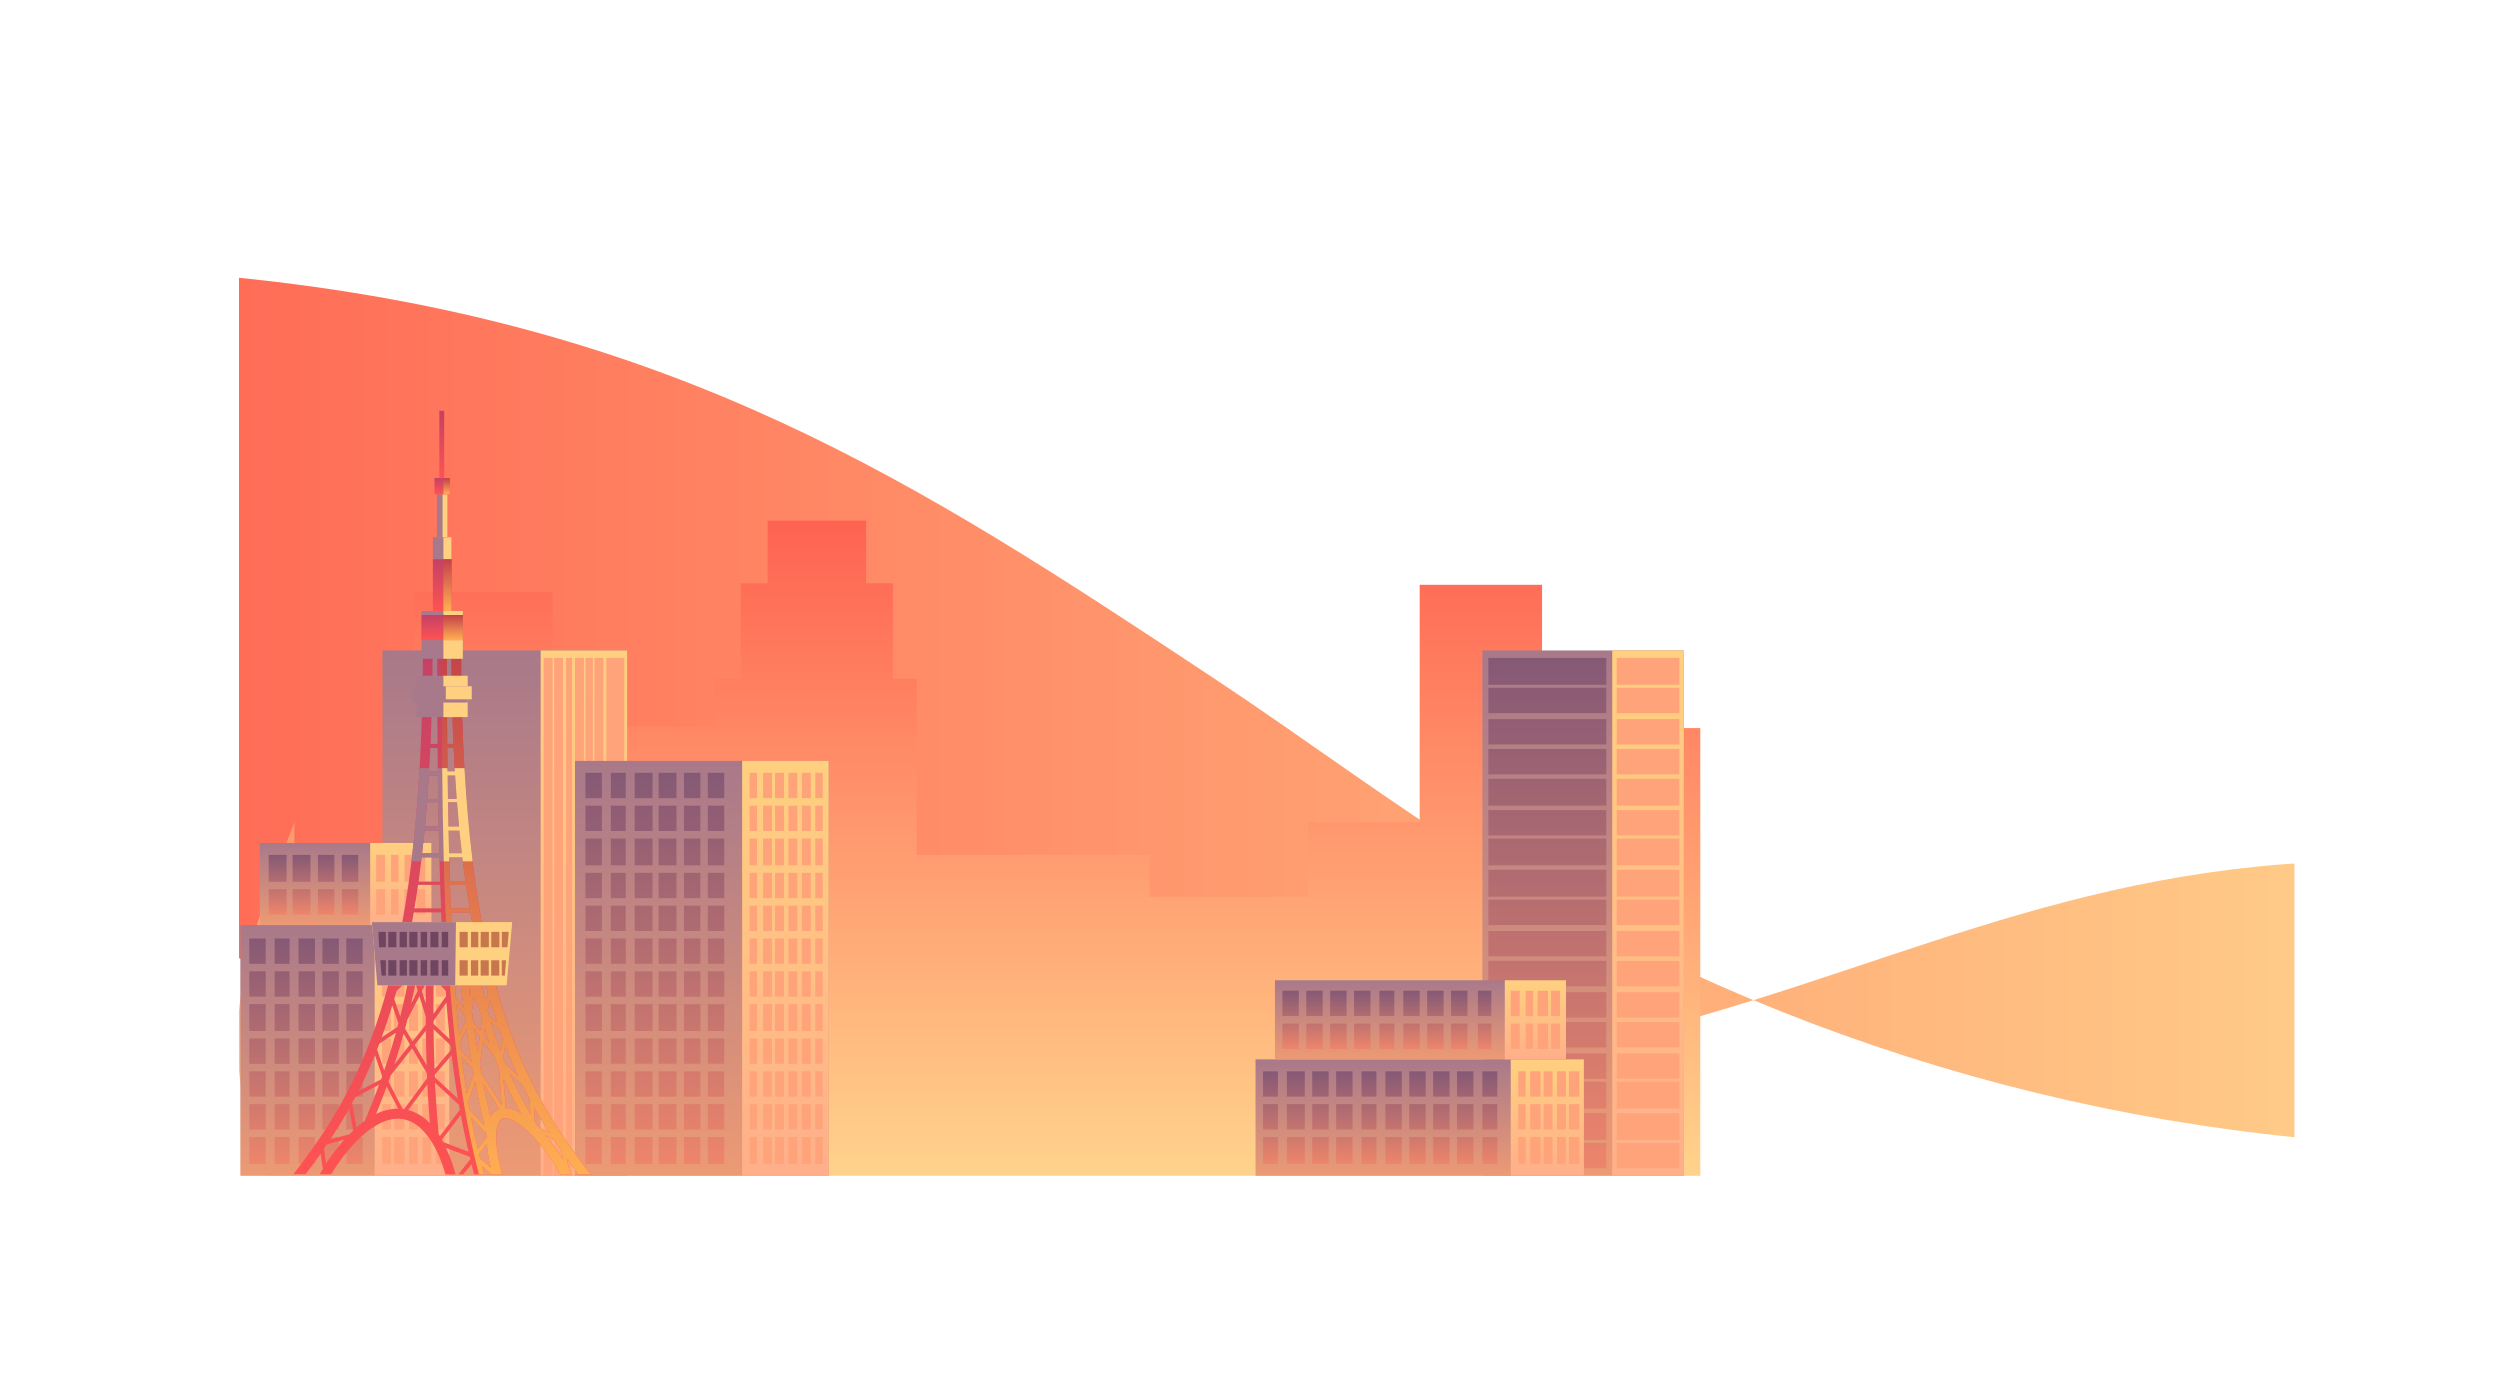 <svg xmlns="http://www.w3.org/2000/svg" xmlns:xlink="http://www.w3.org/1999/xlink" viewBox="0 0 1559.31 871.48"><defs><style>.cls-1{fill:none;}.cls-2{clip-path:url(#clip-path);}.cls-3{fill:url(#名称未設定グラデーション_6);}.cls-13,.cls-16,.cls-19,.cls-22,.cls-25,.cls-30,.cls-31,.cls-32,.cls-33,.cls-4,.cls-7,.cls-8{fill-rule:evenodd;}.cls-4{fill:url(#linear-gradient);}.cls-5{fill:url(#linear-gradient-2);}.cls-6{fill:url(#linear-gradient-3);}.cls-7{fill:url(#linear-gradient-4);}.cls-8{fill:#ffa47a;}.cls-9{fill:url(#linear-gradient-5);}.cls-10{fill:url(#linear-gradient-6);}.cls-11{fill:url(#linear-gradient-7);}.cls-12{fill:url(#linear-gradient-8);}.cls-13{fill:url(#linear-gradient-9);}.cls-14{fill:url(#linear-gradient-10);}.cls-15{fill:url(#linear-gradient-11);}.cls-16{fill:url(#linear-gradient-12);}.cls-17{fill:url(#linear-gradient-13);}.cls-18{fill:url(#linear-gradient-14);}.cls-19{fill:url(#linear-gradient-15);}.cls-20{fill:url(#linear-gradient-16);}.cls-21{fill:url(#linear-gradient-17);}.cls-22{fill:url(#linear-gradient-18);}.cls-23{fill:url(#linear-gradient-19);}.cls-24{fill:url(#linear-gradient-20);}.cls-25{fill:url(#linear-gradient-21);}.cls-26{fill:url(#linear-gradient-22);}.cls-27{fill:url(#linear-gradient-23);}.cls-28,.cls-31{fill:#a8798a;}.cls-29,.cls-30{fill:#ffd07f;}.cls-32{fill:#704560;}.cls-33{fill:#c7764d;}.cls-34{fill:url(#linear-gradient-24);}.cls-35{fill:url(#linear-gradient-25);}.cls-36{fill:url(#linear-gradient-26);}.cls-37{fill:url(#linear-gradient-27);}.cls-38{fill:url(#linear-gradient-28);}.cls-39{fill:url(#linear-gradient-29);}.cls-40{fill:url(#linear-gradient-30);}</style><clipPath id="clip-path"><rect class="cls-1" x="149.06" y="137.41" width="1282.05" height="656.05"/></clipPath><linearGradient id="名称未設定グラデーション_6" x1="123.16" y1="445.46" x2="1669.37" y2="445.46" gradientTransform="matrix(-1, 0, 0, 1, 1682.47, 0)" gradientUnits="userSpaceOnUse"><stop offset="0" stop-color="#ffd38c"/><stop offset="1" stop-color="#ff6352"/></linearGradient><linearGradient id="linear-gradient" x1="604.35" y1="733.36" x2="604.35" y2="324.71" gradientTransform="matrix(1, 0, 0, 1, 0, 0)" xlink:href="#名称未設定グラデーション_6"/><linearGradient id="linear-gradient-2" x1="987.44" y1="733.36" x2="987.44" y2="405.7" gradientUnits="userSpaceOnUse"><stop offset="0" stop-color="#ed9a74"/><stop offset="1" stop-color="#a8798a"/></linearGradient><linearGradient id="linear-gradient-3" x1="1027.93" y1="733.36" x2="1027.93" y2="405.7" gradientUnits="userSpaceOnUse"><stop offset="0" stop-color="#ffaf8a"/><stop offset="1" stop-color="#ffd07f"/></linearGradient><linearGradient id="linear-gradient-4" x1="965.1" y1="728.71" x2="965.1" y2="410.35" gradientUnits="userSpaceOnUse"><stop offset="0" stop-color="#ed856b"/><stop offset="1" stop-color="#855975"/></linearGradient><linearGradient id="linear-gradient-5" x1="314.88" y1="733.36" x2="314.88" y2="405.7" xlink:href="#linear-gradient-2"/><linearGradient id="linear-gradient-6" x1="364.22" y1="733.36" x2="364.22" y2="405.7" xlink:href="#linear-gradient-3"/><linearGradient id="linear-gradient-7" x1="885.51" y1="733.36" x2="885.51" y2="660.75" xlink:href="#linear-gradient-2"/><linearGradient id="linear-gradient-8" x1="965.1" y1="733.36" x2="965.1" y2="660.75" xlink:href="#linear-gradient-3"/><linearGradient id="linear-gradient-9" x1="860.84" y1="725.92" x2="860.84" y2="668.2" xlink:href="#linear-gradient-4"/><linearGradient id="linear-gradient-10" x1="885.97" y1="660.75" x2="885.97" y2="611.42" xlink:href="#linear-gradient-2"/><linearGradient id="linear-gradient-11" x1="957.65" y1="660.75" x2="957.65" y2="611.42" xlink:href="#linear-gradient-3"/><linearGradient id="linear-gradient-12" x1="865.03" y1="654.24" x2="865.03" y2="617.93" xlink:href="#linear-gradient-4"/><linearGradient id="linear-gradient-13" x1="437.76" y1="733.36" x2="437.76" y2="474.58" xlink:href="#linear-gradient-2"/><linearGradient id="linear-gradient-14" x1="489.89" y1="733.36" x2="489.89" y2="474.58" xlink:href="#linear-gradient-3"/><linearGradient id="linear-gradient-15" x1="408.44" y1="725.92" x2="408.44" y2="482.03" xlink:href="#linear-gradient-4"/><linearGradient id="linear-gradient-16" x1="215.07" y1="733.36" x2="215.07" y2="576.98" xlink:href="#linear-gradient-2"/><linearGradient id="linear-gradient-17" x1="256.96" y1="733.36" x2="256.96" y2="576.98" xlink:href="#linear-gradient-3"/><linearGradient id="linear-gradient-18" x1="190.87" y1="725.92" x2="190.87" y2="585.35" xlink:href="#linear-gradient-4"/><linearGradient id="linear-gradient-19" x1="215.53" y1="576.98" x2="215.53" y2="525.78" xlink:href="#linear-gradient-2"/><linearGradient id="linear-gradient-20" x1="249.98" y1="576.98" x2="249.98" y2="525.78" xlink:href="#linear-gradient-3"/><linearGradient id="linear-gradient-21" x1="195.52" y1="570.46" x2="195.52" y2="533.22" xlink:href="#linear-gradient-4"/><linearGradient id="linear-gradient-22" x1="275.69" y1="732.36" x2="275.69" y2="400.27" gradientUnits="userSpaceOnUse"><stop offset="0" stop-color="#ff5252"/><stop offset="1" stop-color="#c44166"/></linearGradient><linearGradient id="linear-gradient-23" x1="322.05" y1="732.36" x2="322.05" y2="400.27" gradientUnits="userSpaceOnUse"><stop offset="0" stop-color="#ffae52"/><stop offset="1" stop-color="#c4414a"/></linearGradient><linearGradient id="linear-gradient-24" x1="275.79" y1="399.26" x2="275.79" y2="383.59" xlink:href="#linear-gradient-22"/><linearGradient id="linear-gradient-25" x1="282.62" y1="399.26" x2="282.62" y2="383.59" xlink:href="#linear-gradient-23"/><linearGradient id="linear-gradient-26" x1="275.79" y1="381.07" x2="275.79" y2="348.72" xlink:href="#linear-gradient-22"/><linearGradient id="linear-gradient-27" x1="279.08" y1="381.07" x2="279.08" y2="348.72" xlink:href="#linear-gradient-23"/><linearGradient id="linear-gradient-28" x1="275.79" y1="308.28" x2="275.79" y2="298.17" xlink:href="#linear-gradient-22"/><linearGradient id="linear-gradient-29" x1="278.57" y1="308.28" x2="278.57" y2="298.17" xlink:href="#linear-gradient-23"/><linearGradient id="linear-gradient-30" x1="275.54" y1="298.17" x2="275.54" y2="256.22" xlink:href="#linear-gradient-22"/></defs><title>back-city</title><g id="Layer_2" data-name="Layer 2"><g id="レイヤー_1" data-name="レイヤー 1"><g class="cls-2"><path class="cls-3" d="M1559.31,715.18c-222.9,2.19-446.06-60.63-635.09-178.78-57-35.65-110.9-76.12-167-113.26C572.63,300.92,420.42,200.46,146.52,173L13.1,527.51C261.92,670.14,556.18,759,836.6,698.81c77.08-16.53,151.35-43.87,227-65.9C1221.08,587.08,1344,522,1547.29,540.05Z"/><path class="cls-4" d="M1060.51,454.1V733.36H165.9c-36.16-88.43-10.2-147.89,17.73-220.58v41.85H258.1V369.39h86.57v83.78H446.14V423.38H462V363.81h16.76v-39.1h61.43v39.1h16.76v59.57H571.8V533.22H717v26.07h98.67V512.75h69.82v-148h76.33V454.1Z"/><rect class="cls-5" x="924.6" y="405.7" width="125.67" height="327.67"/><rect class="cls-6" x="1005.59" y="405.7" width="44.68" height="327.67"/><path class="cls-7" d="M1001.87,427.11V410.35H928.33v16.76Zm0,301.6V712.88H928.33v15.83Zm0-17.69V694.27H928.33V711Zm0-19.55V674.72H928.33v16.75Zm0-18.61V657H928.33v15.83Zm0-19.55V637.48H928.33v15.83Zm0-18.62V618.87H928.33v15.82Zm0-19.55V599.32H928.33v15.82Zm0-18.62V580.7H928.33v15.82Zm0-19.54V561.15H928.33V577Zm0-17.69V542.53H928.33v16.76Zm0-19.55V523H928.33v16.75Zm0-18.62V505.3H928.33v15.82Zm0-18.61V485.75H928.33v16.76Zm0-19.55V467.13H928.33V483Zm0-18.62V448.52H928.33v15.82Zm0-19.55V429H928.33v15.82Z"/><path class="cls-8" d="M1047.48,427.11V410.35h-39.1v16.76Zm0,301.6V712.88h-39.1v15.83Zm0-17.69V694.27h-39.1V711Zm0-19.55V674.72h-39.1v16.75Zm0-18.61V657h-39.1v15.83Zm0-19.55V637.48h-39.1v15.83Zm0-18.62V618.87h-39.1v15.82Zm0-19.55V599.32h-39.1v15.82Zm0-18.62V580.7h-39.1v15.82Zm0-19.54V561.15h-39.1V577Zm0-17.69V542.53h-39.1v16.76Zm0-19.55V523h-39.1v16.75Zm0-18.62V505.3h-39.1v15.82Zm0-18.61V485.75h-39.1v16.76Zm0-19.55V467.13h-39.1V483Zm0-18.62V448.52h-39.1v15.82Zm0-19.55V429h-39.1v15.82Z"/><rect class="cls-9" x="238.55" y="405.7" width="152.66" height="327.67"/><rect class="cls-10" x="337.22" y="405.7" width="53.99" height="327.67"/><path class="cls-8" d="M339.09,733.36h5.58v-323h-5.58Zm44.68,0h5.58v-323h-5.58Zm-5.59,0h5.59v-323h-5.59Zm-7.44,0h5.58v-323h-5.58Zm-5.59,0h4.65v-323h-4.65Zm-6.52,0h5.59v-323h-5.59Zm-5.58,0h3.72v-323h-3.72Zm-7.45,0h5.59v-323H345.6Z"/><rect class="cls-11" x="783.11" y="660.75" width="204.79" height="72.61"/><rect class="cls-12" x="942.29" y="660.75" width="45.61" height="72.61"/><path class="cls-8" d="M946.94,725.92h4.66V709.16h-4.66Zm31.65,0h6.52V709.16h-6.52Zm-7.44,0h5.58V709.16h-5.58Zm-8.38,0h5.58V709.16h-5.58Zm-8.38,0h6.52V709.16h-6.52Zm-7.45-21.41h4.66V688.68h-4.66Zm31.65,0h6.52V688.68h-6.52Zm-7.44,0h5.58V688.68h-5.58Zm-8.38,0h5.58V688.68h-5.58Zm-8.38,0h6.52V688.68h-6.52ZM946.94,684h4.66V668.2h-4.66Zm31.65,0h6.52V668.2h-6.52Zm-7.44,0h5.58V668.2h-5.58Zm-8.38,0h5.58V668.2h-5.58Zm-8.38,0h6.52V668.2h-6.52Z"/><path class="cls-13" d="M849.2,725.92h9.31V709.16H849.2Zm75.4,0h9.31V709.16H924.6Zm-136.83,0h9.3V709.16h-9.3Zm0-21.41h9.3V688.68h-9.3Zm0-20.48h9.3V668.2h-9.3Zm121,41.89H919V709.16H908.78Zm-14.89,0h10.23V709.16H893.89Zm-14.9,0h10.24V709.16H879Zm-14.89,0h10.24V709.16H864.1Zm60.5-21.41h9.31V688.68H924.6Zm-15.82,0H919V688.68H908.78Zm-14.89,0h10.23V688.68H893.89Zm-14.9,0h10.24V688.68H879Zm-14.89,0h10.24V688.68H864.1ZM924.6,684h9.31V668.2H924.6Zm-15.82,0H919V668.2H908.78Zm-14.89,0h10.23V668.2H893.89ZM879,684h10.24V668.2H879Zm-14.89,0h10.24V668.2H864.1Zm-30.72,41.89h10.24V709.16H833.38Zm-14.9,0h10.24V709.16H818.48Zm-15.82,0h11.17V709.16H802.66Zm46.54-21.41h9.31V688.68H849.2Zm-15.82,0h10.24V688.68H833.38Zm-14.9,0h10.24V688.68H818.48Zm-15.82,0h11.17V688.68H802.66ZM849.2,684h9.31V668.2H849.2Zm-15.82,0h10.24V668.2H833.38Zm-14.9,0h10.24V668.2H818.48Zm-15.82,0h11.17V668.2H802.66Z"/><rect class="cls-14" x="795.21" y="611.42" width="181.52" height="49.34"/><rect class="cls-15" x="938.57" y="611.42" width="38.17" height="49.34"/><path class="cls-8" d="M942.29,654.24h5.59V638.41h-5.59Zm25.13,0H973V638.41h-5.59Zm-8.37,0h6.51V638.41h-6.51Zm-7.45,0h4.65V638.41H951.6Zm-9.31-20.48h5.59V617.93h-5.59Zm25.13,0H973V617.93h-5.59Zm-8.37,0h6.51V617.93h-6.51Zm-7.45,0h4.65V617.93H951.6Z"/><path class="cls-16" d="M844.55,654.24h10.24V638.41H844.55Zm77.26,0h8.38V638.41h-8.38Zm-16.75,0H915.3V638.41H905.06Zm-14.9,0H900.4V638.41H890.16Zm-14.89,0h10.24V638.41H875.27Zm-14.9,0h9.31V638.41h-9.31Zm61.44-20.48h8.38V617.93h-8.38Zm-16.75,0H915.3V617.93H905.06Zm-14.9,0H900.4V617.93H890.16Zm-14.89,0h10.24V617.93H875.27Zm-14.9,0h9.31V617.93h-9.31Zm-30.72,20.48h10.24V638.41H829.65Zm-14.89,0H825V638.41H814.76Zm-14.89,0h10.24V638.41H799.87Zm44.68-20.48h10.24V617.93H844.55Zm-14.9,0h10.24V617.93H829.65Zm-14.89,0H825V617.93H814.76Zm-14.89,0h10.24V617.93H799.87Z"/><rect class="cls-17" x="358.63" y="474.58" width="158.25" height="258.78"/><rect class="cls-18" x="462.89" y="474.58" width="53.99" height="258.78"/><path class="cls-19" d="M365.15,497.85h10.24V482H365.15Zm0,228.07h10.24V709.16H365.15Zm76.33,0h10.24V709.16H441.48Zm-14.89,0h10.24V709.16H426.59Zm-15.83,0h11.17V709.16H410.76Zm-14.89,0H407V709.16H395.87Zm-14.89,0h9.3V709.16H381Zm-15.83-21.41h10.24V688.68H365.15Zm76.33,0h10.24V688.68H441.48Zm-14.89,0h10.24V688.68H426.59Zm-15.83,0h11.17V688.68H410.76Zm-14.89,0H407V688.68H395.87Zm-14.89,0h9.3V688.68H381ZM365.15,684h10.24V668.2H365.15Zm76.33,0h10.24V668.2H441.48Zm-14.89,0h10.24V668.2H426.59Zm-15.83,0h11.17V668.2H410.76Zm-14.89,0H407V668.2H395.87ZM381,684h9.3V668.2H381Zm-15.83-20.48h10.24V647.72H365.15Zm76.33,0h10.24V647.72H441.48Zm-14.89,0h10.24V647.72H426.59Zm-15.83,0h11.17V647.72H410.76Zm-14.89,0H407V647.72H395.87Zm-14.89,0h9.3V647.72H381Zm-15.83-20.48h10.24V626.31H365.15Zm76.33,0h10.24V626.31H441.48Zm-14.89,0h10.24V626.31H426.59Zm-15.83,0h11.17V626.31H410.76Zm-14.89,0H407V626.31H395.87Zm-14.89,0h9.3V626.31H381Zm-15.83-21.41h10.24V605.83H365.15Zm76.33,0h10.24V605.83H441.48Zm-14.89,0h10.24V605.83H426.59Zm-15.83,0h11.17V605.83H410.76Zm-14.89,0H407V605.83H395.87Zm-14.89,0h9.3V605.83H381Zm-15.83-20.48h10.24V585.35H365.15Zm76.33,0h10.24V585.35H441.48Zm-14.89,0h10.24V585.35H426.59Zm-15.83,0h11.17V585.35H410.76Zm-14.89,0H407V585.35H395.87Zm-14.89,0h9.3V585.35H381ZM365.15,580.7h10.24V564.87H365.15Zm76.33,0h10.24V564.87H441.48Zm-14.89,0h10.24V564.87H426.59Zm-15.83,0h11.17V564.87H410.76Zm-14.89,0H407V564.87H395.87Zm-14.89,0h9.3V564.87H381Zm-15.83-20.48h10.24V544.4H365.15Zm76.33,0h10.24V544.4H441.48Zm-14.89,0h10.24V544.4H426.59Zm-15.83,0h11.17V544.4H410.76Zm-14.89,0H407V544.4H395.87Zm-14.89,0h9.3V544.4H381Zm-15.83-20.48h10.24V523H365.15Zm76.33,0h10.24V523H441.48Zm-14.89,0h10.24V523H426.59Zm-15.83,0h11.17V523H410.76Zm-14.89,0H407V523H395.87Zm-14.89,0h9.3V523H381Zm-15.83-21.41h10.24V502.51H365.15Zm76.33,0h10.24V502.51H441.48Zm-14.89,0h10.24V502.51H426.59Zm-15.83,0h11.17V502.51H410.76Zm-14.89,0H407V502.51H395.87Zm-14.89,0h9.3V502.51H381Zm60.5-20.48h10.24V482H441.48Zm-14.89,0h10.24V482H426.59Zm-15.83,0h11.17V482H410.76Zm-14.89,0H407V482H395.87Zm-14.89,0h9.3V482H381Z"/><path class="cls-8" d="M467.55,497.85h4.65V482h-4.65Zm0,228.07h4.65V709.16h-4.65Zm40.95,0h4.66V709.16H508.5Zm-8.37,0h5.58V709.16h-5.58Zm-8.38,0h5.58V709.16h-5.58Zm-8.38,0H489V709.16h-5.59Zm-7.45,0h5.59V709.16h-5.59Zm-8.37-21.41h4.65V688.68h-4.65Zm40.95,0h4.66V688.68H508.5Zm-8.37,0h5.58V688.68h-5.58Zm-8.38,0h5.58V688.68h-5.58Zm-8.38,0H489V688.68h-5.59Zm-7.45,0h5.59V688.68h-5.59ZM467.55,684h4.65V668.2h-4.65Zm40.95,0h4.66V668.2H508.5Zm-8.37,0h5.58V668.2h-5.58Zm-8.38,0h5.58V668.2h-5.58Zm-8.38,0H489V668.2h-5.59Zm-7.45,0h5.59V668.2h-5.59Zm-8.37-20.48h4.65V647.72h-4.65Zm40.95,0h4.66V647.72H508.5Zm-8.37,0h5.58V647.72h-5.58Zm-8.38,0h5.58V647.72h-5.58Zm-8.38,0H489V647.72h-5.59Zm-7.45,0h5.59V647.72h-5.59Zm-8.37-20.48h4.65V626.31h-4.65Zm40.95,0h4.66V626.31H508.5Zm-8.37,0h5.58V626.31h-5.58Zm-8.38,0h5.58V626.31h-5.58Zm-8.38,0H489V626.31h-5.59Zm-7.45,0h5.59V626.31h-5.59Zm-8.37-21.41h4.65V605.83h-4.65Zm40.95,0h4.66V605.83H508.5Zm-8.37,0h5.58V605.83h-5.58Zm-8.38,0h5.58V605.83h-5.58Zm-8.38,0H489V605.83h-5.59Zm-7.45,0h5.59V605.83h-5.59Zm-8.37-20.48h4.65V585.35h-4.65Zm40.95,0h4.66V585.35H508.5Zm-8.37,0h5.58V585.35h-5.58Zm-8.38,0h5.58V585.35h-5.58Zm-8.38,0H489V585.35h-5.59Zm-7.45,0h5.59V585.35h-5.59Zm-8.37-20.48h4.65V564.87h-4.65Zm40.95,0h4.66V564.87H508.5Zm-8.37,0h5.58V564.87h-5.58Zm-8.38,0h5.58V564.87h-5.58Zm-8.38,0H489V564.87h-5.59Zm-7.45,0h5.59V564.87h-5.59Zm-8.37-20.48h4.65V544.4h-4.65Zm40.95,0h4.66V544.4H508.5Zm-8.37,0h5.58V544.4h-5.58Zm-8.38,0h5.58V544.4h-5.58Zm-8.38,0H489V544.4h-5.59Zm-7.45,0h5.59V544.4h-5.59Zm-8.37-20.48h4.65V523h-4.65Zm40.95,0h4.66V523H508.5Zm-8.37,0h5.58V523h-5.58Zm-8.38,0h5.58V523h-5.58Zm-8.38,0H489V523h-5.59Zm-7.45,0h5.59V523h-5.59Zm-8.37-21.41h4.65V502.51h-4.65Zm40.95,0h4.66V502.51H508.5Zm-8.37,0h5.58V502.51h-5.58Zm-8.38,0h5.58V502.51h-5.58Zm-8.38,0H489V502.51h-5.59Zm-7.45,0h5.59V502.51h-5.59Zm32.58-20.48h4.66V482H508.5Zm-8.37,0h5.58V482h-5.58Zm-8.38,0h5.58V482h-5.58Zm-8.38,0H489V482h-5.59Zm-7.45,0h5.59V482h-5.59Z"/><rect class="cls-20" x="149.91" y="576.98" width="130.32" height="156.39"/><rect class="cls-21" x="233.69" y="576.98" width="46.54" height="156.39"/><path class="cls-22" d="M216,725.92h10.24V709.16H216Zm-14.9,0h10.24V709.16H201.1Zm-14.89,0h10.24V709.16H186.21Zm-14.89,0h9.31V709.16h-9.31Zm-15.83,0h10.24V709.16H155.49ZM216,704.51h10.24V688.68H216Zm-14.9,0h10.24V688.68H201.1Zm-14.89,0h10.24V688.68H186.21Zm-14.89,0h9.31V688.68h-9.31Zm-15.83,0h10.24V688.68H155.49ZM216,684h10.24V668.2H216Zm-14.9,0h10.24V668.2H201.1Zm-14.89,0h10.24V668.2H186.21Zm-14.89,0h9.31V668.2h-9.31Zm-15.83,0h10.24V668.2H155.49ZM216,663.55h10.24V647.72H216Zm-14.9,0h10.24V647.72H201.1Zm-14.89,0h10.24V647.72H186.21Zm-14.89,0h9.31V647.72h-9.31Zm-15.83,0h10.24V647.72H155.49ZM216,643.07h10.24V626.31H216Zm-14.9,0h10.24V626.31H201.1Zm-14.89,0h10.24V626.31H186.21Zm-14.89,0h9.31V626.31h-9.31Zm-15.83,0h10.24V626.31H155.49ZM216,621.66h10.24V605.83H216Zm-14.9,0h10.24V605.83H201.1Zm-14.89,0h10.24V605.83H186.21Zm-14.89,0h9.31V605.83h-9.31Zm-15.83,0h10.24V605.83H155.49ZM216,601.18h10.24V585.35H216Zm-14.9,0h10.24V585.35H201.1Zm-14.89,0h10.24V585.35H186.21Zm-14.89,0h9.31V585.35h-9.31Zm-15.83,0h10.24V585.35H155.49Z"/><path class="cls-8" d="M238.34,725.92h5.58V709.16h-5.58Zm33.51,0h5.59V709.16h-5.59Zm-8.38,0h5.59V709.16h-5.59Zm-8.37,0h5.58V709.16H255.1Zm-9.31,0h6.51V709.16h-6.51Zm-7.45-21.41h5.58V688.68h-5.58Zm33.51,0h5.59V688.68h-5.59Zm-8.38,0h5.59V688.68h-5.59Zm-8.37,0h5.58V688.68H255.1Zm-9.31,0h6.51V688.68h-6.51ZM238.34,684h5.58V668.2h-5.58Zm33.51,0h5.59V668.2h-5.59Zm-8.38,0h5.59V668.2h-5.59Zm-8.37,0h5.58V668.2H255.1Zm-9.31,0h6.51V668.2h-6.51Zm-7.45-20.48h5.58V647.72h-5.58Zm33.51,0h5.59V647.72h-5.59Zm-8.38,0h5.59V647.72h-5.59Zm-8.37,0h5.58V647.72H255.1Zm-9.31,0h6.51V647.72h-6.51Zm-7.45-20.48h5.58V626.31h-5.58Zm33.51,0h5.59V626.31h-5.59Zm-8.38,0h5.59V626.31h-5.59Zm-8.37,0h5.58V626.31H255.1Zm-9.31,0h6.51V626.31h-6.51Zm-7.45-21.41h5.58V605.83h-5.58Zm33.51,0h5.59V605.83h-5.59Zm-8.38,0h5.59V605.83h-5.59Zm-8.37,0h5.58V605.83H255.1Zm-9.31,0h6.51V605.83h-6.51Zm-7.45-20.48h5.58V585.35h-5.58Zm33.51,0h5.59V585.35h-5.59Zm-8.38,0h5.59V585.35h-5.59Zm-8.37,0h5.58V585.35H255.1Zm-9.31,0h6.51V585.35h-6.51Z"/><rect class="cls-23" x="162.01" y="525.78" width="107.05" height="51.2"/><rect class="cls-24" x="230.89" y="525.78" width="38.17" height="51.2"/><path class="cls-25" d="M213.21,570.46h10.24V554.63H213.21Zm-14.9,0h10.24V554.63H198.31Zm-15.82,0h11.17V554.63H182.49Zm-14.9,0h11.17V554.63H167.59ZM213.21,550h10.24V533.22H213.21Zm-14.9,0h10.24V533.22H198.31Zm-15.82,0h11.17V533.22H182.49Zm-14.9,0h11.17V533.22H167.59Z"/><path class="cls-8" d="M234.62,570.46h5.58V554.63h-5.58Zm25.13,0h5.58V554.63h-5.58Zm-7.45,0h5.59V554.63H252.3Zm-8.38,0h4.66V554.63h-4.66ZM234.62,550h5.58V533.22h-5.58Zm25.13,0h5.58V533.22h-5.58Zm-7.45,0h5.59V533.22H252.3Zm-8.38,0h4.66V533.22h-4.66Z"/><path class="cls-26" d="M268.52,464h4.38c-.16-19.71-.24-40.43-.24-63.69h6.08c0,23.26.07,44,.25,63.69h3.87q-1.29-29.56-1.31-63.69h6.07c0,104.63,9.46,173.57,24.43,224,14.7,49.4,34.72,80.34,56.36,108.14h-7.68c-2.39-3.54-4.74-6.44-7.08-9.64l1.38,6.67c.57.94,1.15,2,1.72,3h-7.08c-10.54-18.2-21-28.94-29-33.23-2.79-1.5-5.11-2.16-6.81-1.7-1.45.39-2.6,1.88-3.36,4.21-1.8,5.6-1.24,15.05,2.72,30.72h-6.65l-6-5.26c.44,1.75.9,2.73,1.36,5.26h-6.28c-.54-2.53-1.07-4.2-1.61-6.29l-5,6.29h-3.11l7.39-9.47c-.12-.46-.23-1-.34-1.5l-14.84-5.53a92.23,92.23,0,0,1,6,16.5h-6.31c-3.36-11.62-7.62-20-12.6-25.72-4.47-5.22-9.49-8.25-14.87-8.85S239,699,232.77,703.1c-8.46,5.5-17.34,15.11-26.2,29.26h-7.13c.64-1,1.28-2.28,1.91-3.29L200,719.6c-3.07,4.34-6.22,8.72-9.39,12.76H183c21.64-27.8,41.66-58.74,56.34-108.14,15-50.38,24.45-119.32,24.45-224h6.07q0,34.13-1.31,63.69ZM206,710.68l11.89-3.17c.81-.83,1.62-1.64,2.44-2.41l-2.51-13.72c-3.82,6.8-7.77,13.21-11.82,19.3Zm17.56-30.06,14.17-7.44c.23-.6.45-1.22.66-1.82l-4.55-13.28c-3.27,8-6.72,15.51-10.28,22.54ZM238,647.1l9.89-6.57c.21-.76.4-1.52.6-2.29l-3.82-11.12c-2.12,7-4.35,13.66-6.67,20Zm10.47-33.39,7-6.92,2.62-.89,2,2.43,2,6.56L265.7,608l2.46-2.12,2.41.78,7,7.51c-1-13.62-1.75-28.39-2.42-45.07H258.08c-2.78,16.17-6,31.08-9.57,44.61Zm10-47.14H275.1c-.2-4.55-.37-9.6-.53-14.66H260.75c-.71,5.06-1.47,10.11-2.26,14.66Zm2.6-16.68H274.5q-.24-7.57-.43-15.16H263c-.6,5-1.22,10.11-1.89,15.16Zm2.17-17.69H274c-.12-4.55-.23-9.6-.34-14.15h-8.84c-.49,4.55-1,9.6-1.56,14.15Zm1.79-16.68h8.56q-.14-7.59-.26-15.16h-7c-.39,5.05-.82,10.1-1.26,15.16Zm1.45-17.19h6.81c-.07-5.05-.14-9.6-.19-14.65h-5.63c-.3,5.05-.64,9.6-1,14.65Zm1.15-17.18h5.43c-.05-5.06-.11-9.61-.14-14.66h-4.53c-.23,4.55-.48,9.6-.76,14.66ZM247.27,618.24q-.69,2.46-1.39,4.88L249.63,634c1.82-7.26,3.55-15,5.13-23.09ZM236.59,651c-.46,1.22-.92,2.43-1.4,3.63l4.46,13c.72-2.13,1.45-4.31,2.17-6.52,1.76-5.36,3.47-11,5.13-17Zm-15,33.38-2,3.67,2.77,15.13c1.75-1.54,3.51-2.92,5.22-4.16,2.76-6.57,5.79-14,8.86-22.45ZM203.9,713.75c-.6.86-1.2,1.75-1.8,2.62l1.27,9.4a137.3,137.3,0,0,1,11.37-14.93ZM283,466.49h-4c.05,5.05.09,9.6.16,14.66h4.56c-.28-5.06-.53-10.11-.76-14.66Zm.92,17.19h-4.71c.07,5.05.15,9.6.22,14.65h5.48c-.35-5.05-.69-9.6-1-14.65Zm1.18,16.68h-5.64c.09,5.05.16,10.1.27,15.16h6.63c-.44-5.06-.87-10.11-1.26-15.16Zm1.49,17.69h-6.81c.11,4.55.21,9.6.34,14.15h8c-.55-4.55-1.06-9.6-1.56-14.15Zm1.84,16.68h-8.26l.42,15.16h9.73c-.67-5-1.29-10.11-1.89-15.16Zm2.23,17.18h-10c.18,5.06.36,10.11.53,14.66h11.73c-.79-4.55-1.55-9.6-2.26-14.66Zm2.67,17.19h-12c.64,16.17,1.42,30.41,2.34,43.64l4.26-7.42,2.33.44,4.05,8.1,1.46-10.46,5.94,5.64c-3.1-12.27-5.89-25.79-8.35-39.94Zm12.35,54.52-1.49,6.44c.3,1.12.58,2.23.88,3.35l5,4.37q-2-5.87-3.82-12.11c-.21-.67-.41-1.36-.6-2Zm9.55,28.47-1.45,7.69c.14.38.3.77.46,1.15.33.86.69,1.71,1,2.56l8,7.72q-4.18-9-8.08-19.12ZM333,690.32l.55,9c.69,1.12,1.36,2.22,2.05,3.33l7.31,4.2c-3.38-5.26-6.71-10.75-9.91-16.54Zm17.12,27.27c-1.43-2.06-2.84-4.13-4.26-6.23L340.05,708a148.35,148.35,0,0,1,11.27,15.16Zm-19.86-32.32c-1.36-2.56-2.71-5.17-4-7.86l-8.56-8.2a261.39,261.39,0,0,0,13.16,25.55Zm-16.72-37.54c-.63-1.77-1.27-3.54-1.91-5.34l-5.41-4.73q2.65,9.21,5.85,17.81Zm-9.28-29c-.52-1.79-1-3.62-1.49-5.48l-2.88-2.67c.9,4.89,1.89,9.6,3,14.2Zm-12,99.65c-1.75-7.42-3.36-15-4.86-22.95l-11.75,15.41c.29.48.57,1,.83,1.5Zm-5.44-26.17c-.2-1-.38-2-.57-3.08L271.4,675.39c.53,11.28,1.29,21.87,2.25,32.18.23.33.46.69.69,1.06Zm-1.24-7c-1.42-8.47-2.71-17.43-3.88-27.08L271.17,670.4l.07,1.54Zm-4.27-30.35c-.1-.94-.21-1.9-.31-2.87l-10.55-10c.07,7.27.22,14.2.45,20.87,0,1.33.08,2.66.12,4Zm-.72-6.59c-.78-7.26-1.49-14.91-2.14-23l-8,11.44c0,.65,0,1.29,0,1.94Zm-2.44-26.84-.27-3.58-7.37-7.75c-.11,7.82-.15,15.26-.13,22.36Zm5.75-4.52c.1,1.6.23,3.15.35,4.71l0,.2,4.92,6.81c-.71-5.47-1.4-11.19-2.09-17.24Zm.74,9.56c.55,6.72,1.13,13.09,1.77,19.18l3.89-8.46c-.14-1.17-.3-2.32-.46-3.51Zm2.28,23.89c.18,1.58.36,3.15.53,4.69l6.65,7.09-.05-.27c-1.1-6.5-2.12-13.17-3.13-20.24Zm1,8.77c1,8.11,2.08,15.72,3.27,23l4.23-12.3c-.21-1.1-.41-2.2-.6-3.32Zm4.12,28c.3,1.81.62,3.58.95,5.33l9.22,9.78c-2.23-9.42-4.16-18.42-5.89-27.57Zm1.79,9.76c1.3,6.78,2.7,13.3,4.21,19.69l5.44-7c0-.68,0-1.31,0-2l-.16-.66Zm4.93,22.73c.23,1,.48,2,.73,3l6.58,5.74a104.45,104.45,0,0,1-2.43-15Zm-64.21-24.77a31.38,31.38,0,0,1,13.76-3.36l-7.11-13.8c-2.28,6.22-4.53,11.94-6.65,17.16Zm16.57-3.18c.32,0,.62.07.92.12l14.33-19.3c0-1-.09-2-.12-3l-9.2-15.63-13.41,17c-.44,1.28-.88,2.52-1.32,3.74Zm3.54.67a29.33,29.33,0,0,1,13.48,8.3c-.65-7.82-1.17-15.88-1.59-24.33Zm51.23,4.37a10.24,10.24,0,0,1,5.57-5l-9.9-15.53c1.32,6.81,2.75,13.56,4.33,20.5Zm9.53-5.59a18.47,18.47,0,0,1,8.1,2.46c.5.26,1,.55,1.51.87-4-7-7.64-14.12-11-21.41Zm-56.26-77.7c-.84,4.25-1.72,8.37-2.64,12.39l4-7.84Zm-5,22.34q-.75,2.93-1.52,5.79l4.7,8,8.21-10.41c0-1.63,0-3.27,0-4.94L261.6,621.3Zm-2.41,9q-2.59,9.44-5.34,17.8c-.14.46-.3.92-.44,1.36l9.76-12.39Zm14.31,19.55,0-1.31c-.21-6.43-.36-13.08-.44-20.08l-6.92,8.8Zm-.54-38.48q0-6,.08-12.44l-2.44,4.76Zm26.94-10.18c.24,2,.47,3.93.7,5.86l.48-3.48Zm1.87,15.11c.27,2.07.55,4.1.81,6.12l4.5,6.15,1-7.28c-.71-2.57-1.38-5.15-2-7.79l-3.06-6.11ZM295.88,642c.67,4.67,1.35,9.17,2.05,13.58l1.26-9.07Zm3.4,21.6c.35,2.07.72,4.14,1.09,6.2l12.55,19.63-1.75-23.14c-.5-1.19-1-2.37-1.47-3.58s-1-2.57-1.51-3.86l-6.95-9.52Zm6-12.89c-1-3-2-6.06-2.94-9.18l-.6,4.34Zm-8.81-32.55-.21-.95-.06.44Z"/><path class="cls-27" d="M275.7,400.27h3c0,23.26.07,44,.25,63.69h3.87q-1.29-29.56-1.31-63.69h6.07c0,104.63,9.46,173.57,24.43,224,14.7,49.4,34.72,80.34,56.36,108.14h-7.68c-2.39-3.54-4.74-6.44-7.08-9.64l1.38,6.67c.57.94,1.15,2,1.72,3h-7.08c-10.54-18.2-21-28.94-29-33.23-2.79-1.5-5.11-2.16-6.81-1.7-1.45.39-2.6,1.88-3.36,4.21-1.8,5.6-1.24,15.05,2.72,30.72h-6.65l-6-5.26c.44,1.75.9,2.73,1.36,5.26h-3.13c-24.27-91-23.08-221.9-23.08-332.09ZM283,466.49h-4c.05,5.05.09,9.6.16,14.66h4.56c-.28-5.06-.53-10.11-.76-14.66Zm.92,17.19h-4.71c.07,5.05.15,9.6.22,14.65h5.48c-.35-5.05-.69-9.6-1-14.65Zm1.18,16.68h-5.64c.09,5.05.16,10.1.27,15.16h6.63c-.44-5.06-.87-10.11-1.26-15.16Zm1.49,17.69h-6.81c.11,4.55.21,9.6.34,14.15h8c-.55-4.55-1.06-9.6-1.56-14.15Zm1.84,16.68h-8.26l.42,15.16h9.73c-.67-5-1.29-10.11-1.89-15.16Zm2.23,17.18h-10c.18,5.06.36,10.11.53,14.66h11.73c-.79-4.55-1.55-9.6-2.26-14.66Zm2.67,17.19h-12c.64,16.17,1.42,30.41,2.34,43.64l4.26-7.42,2.33.44,4.05,8.1,1.46-10.46,5.94,5.64c-3.1-12.27-5.89-25.79-8.35-39.94Zm12.35,54.52-1.49,6.44c.3,1.12.58,2.23.88,3.35l5,4.37q-2-5.87-3.82-12.11c-.21-.67-.41-1.36-.6-2Zm9.55,28.47-1.45,7.69c.14.38.3.77.46,1.15.33.86.69,1.71,1,2.56l8,7.72q-4.18-9-8.08-19.12ZM333,690.32l.55,9c.69,1.12,1.36,2.22,2.05,3.33l7.31,4.2c-3.38-5.26-6.71-10.75-9.91-16.54Zm17.12,27.27c-1.43-2.06-2.84-4.13-4.26-6.23L340.05,708a148.35,148.35,0,0,1,11.27,15.16Zm-19.86-32.32c-1.36-2.56-2.71-5.17-4-7.86l-8.56-8.2a261.39,261.39,0,0,0,13.16,25.55Zm-16.72-37.54c-.63-1.77-1.27-3.54-1.91-5.34l-5.41-4.73q2.65,9.21,5.85,17.81Zm-9.28-29c-.52-1.79-1-3.62-1.49-5.48l-2.88-2.67c.9,4.89,1.89,9.6,3,14.2Zm-20.36-1.83c.1,1.6.23,3.15.35,4.71l0,.2,4.92,6.81c-.71-5.47-1.4-11.19-2.09-17.24Zm.74,9.56c.55,6.72,1.13,13.09,1.77,19.18l3.89-8.46c-.14-1.17-.3-2.32-.46-3.51Zm2.28,23.89c.18,1.58.36,3.15.53,4.69l6.65,7.09-.05-.27c-1.1-6.5-2.12-13.17-3.13-20.24Zm1,8.77c1,8.11,2.08,15.72,3.27,23l4.23-12.3c-.21-1.1-.41-2.2-.6-3.32Zm4.12,28c.3,1.81.62,3.58.95,5.33l9.22,9.78c-2.23-9.42-4.16-18.42-5.89-27.57Zm1.79,9.76c1.3,6.78,2.7,13.3,4.21,19.69l5.44-7c0-.68,0-1.31,0-2l-.16-.66Zm4.93,22.73c.23,1,.48,2,.73,3l6.58,5.74a104.45,104.45,0,0,1-2.43-15Zm7.13-22.91a10.24,10.24,0,0,1,5.57-5l-9.9-15.53c1.32,6.81,2.75,13.56,4.33,20.5Zm9.53-5.59a18.47,18.47,0,0,1,8.1,2.46c.5.26,1,.55,1.51.87-4-7-7.64-14.12-11-21.41Zm-23-75.42c.24,2,.47,3.93.7,5.86l.48-3.48Zm1.87,15.11c.27,2.07.55,4.1.81,6.12l4.5,6.15,1-7.28c-.71-2.57-1.38-5.15-2-7.79l-3.06-6.11ZM295.88,642c.67,4.67,1.35,9.17,2.05,13.58l1.26-9.07Zm3.4,21.6c.35,2.07.72,4.14,1.09,6.2l12.55,19.63-1.75-23.14c-.5-1.19-1-2.37-1.47-3.58s-1-2.57-1.51-3.86l-6.95-9.52Zm6-12.89c-1-3-2-6.06-2.94-9.18l-.6,4.34Zm-8.81-32.55-.21-.95-.06.44Z"/><path class="cls-28" d="M289.69,479.13c1.22,21.23,2.94,40.43,5.11,58.12h-6.12c-.09-.5-.19-1.51-.28-2.52h-8.26l.07,2.52h-6.09l-.05-2.52H263c-.09,1-.19,2-.28,2.52h-6.12c2.17-17.69,3.89-36.89,5.11-58.12h6.07c0,.5-.07,1-.11,2h5.43l0-2h6.07l0,2h4.56c0-1-.07-1.52-.12-2ZM263.26,532.2H274c-.12-4.55-.23-9.6-.34-14.15h-8.84c-.49,4.55-1,9.6-1.56,14.15Zm1.79-16.68h8.56q-.14-7.59-.26-15.16h-7c-.39,5.05-.82,10.1-1.26,15.16Zm1.45-17.19h6.81c-.07-5.05-.14-9.6-.19-14.65h-5.63c-.3,5.05-.64,9.6-1,14.65Zm17.39-14.65h-4.71c.07,5.05.15,9.6.22,14.65h5.48c-.35-5.05-.69-9.6-1-14.65Zm1.18,16.68h-5.64c.09,5.05.16,10.1.27,15.16h6.63c-.44-5.06-.87-10.11-1.26-15.16Zm1.49,17.69h-6.81c.11,4.55.21,9.6.34,14.15h8c-.55-4.55-1.06-9.6-1.56-14.15Z"/><path class="cls-29" d="M289.69,479.13c1.22,21.23,2.94,40.43,5.11,58.12h-6.12c-.09-.5-.19-1.51-.28-2.52h-8.26l.07,2.52H276.8c-.53-19.2-.82-38.92-1-58.12h3.29l0,2h4.56c0-1-.07-1.52-.12-2Zm-5.8,4.55h-4.71c.07,5.05.15,9.6.22,14.65h5.48c-.35-5.05-.69-9.6-1-14.65Zm1.18,16.68h-5.64c.09,5.05.16,10.1.27,15.16h6.63c-.44-5.06-.87-10.11-1.26-15.16Zm1.49,17.69h-6.81c.11,4.55.21,9.6.34,14.15h8c-.55-4.55-1.06-9.6-1.56-14.15Z"/><polygon class="cls-30" points="231.92 575.16 319.46 575.16 316.01 614.59 235.37 614.59 231.92 575.16"/><polygon class="cls-31" points="231.92 575.16 284.38 575.16 283.91 614.59 235.37 614.59 231.92 575.16"/><path class="cls-32" d="M275.54,598.92h4v9.6h-4Zm-7.07,0h5v9.6h-5Zm-6.07,0h4v9.6h-4Zm-7.08,0h5.06v9.6h-5.06Zm-6.06,0h4.55v9.6h-4.55Zm-7.08,0h5.06v9.6h-5.06Zm-5,0h3.48v9.6H238Zm38.35-17.69h4v9.6h-4Zm-7.07,0h5v9.6h-5Zm-6.07,0h4v9.6h-4Zm-7.08,0h5.06v9.6h-5.06Zm-6.06,0h4.55v9.6h-4.55Zm-7.08,0h5.06v9.6h-5.06Zm-6.06,0h4.55v9.6h-4.2l-.35-7.32Z"/><path class="cls-33" d="M286.66,581.23h5.06v9.6h-5.06Zm0,17.69h5.06v9.6h-5.06Zm26.29,0h2.76l-.83,9.6H313Zm-6.58,0h5.06v9.6h-5.06Zm-6.57,0h5.06v9.6H299.8Zm-6.06,0h4.55v9.6h-4.55ZM313,581.23h4.3l-.81,9.6H313Zm-6.58,0h5.06v9.6h-5.06Zm-6.57,0h5.06v9.6H299.8Zm-6.06,0h4.55v9.6h-4.55Z"/><rect class="cls-28" x="259.87" y="421.5" width="31.84" height="25.78"/><rect class="cls-29" x="276.55" y="421.5" width="15.16" height="25.78"/><rect class="cls-28" x="257.35" y="428.08" width="34.37" height="10.11"/><rect class="cls-29" x="278.07" y="428.08" width="16.17" height="8.09"/><rect class="cls-28" x="262.91" y="381.07" width="25.78" height="29.82"/><rect class="cls-29" x="276.55" y="381.07" width="12.13" height="29.82"/><rect class="cls-34" x="262.91" y="383.59" width="25.78" height="15.67"/><rect class="cls-35" x="276.55" y="383.59" width="12.13" height="15.67"/><rect class="cls-36" x="269.98" y="348.72" width="11.63" height="32.35"/><rect class="cls-37" x="276.55" y="348.72" width="5.05" height="32.35"/><rect class="cls-28" x="269.98" y="335.07" width="11.63" height="13.65"/><rect class="cls-29" x="276.55" y="335.07" width="5.05" height="13.65"/><rect class="cls-28" x="272.51" y="308.28" width="6.57" height="26.79"/><rect class="cls-29" x="276.05" y="308.28" width="3.03" height="26.79"/><rect class="cls-38" x="270.99" y="298.17" width="9.6" height="10.11"/><rect class="cls-39" x="276.55" y="298.17" width="4.04" height="10.11"/><rect class="cls-40" x="274.03" y="256.22" width="3.03" height="41.95"/><rect class="cls-1" width="1536.5" height="871.48"/></g></g></g></svg>